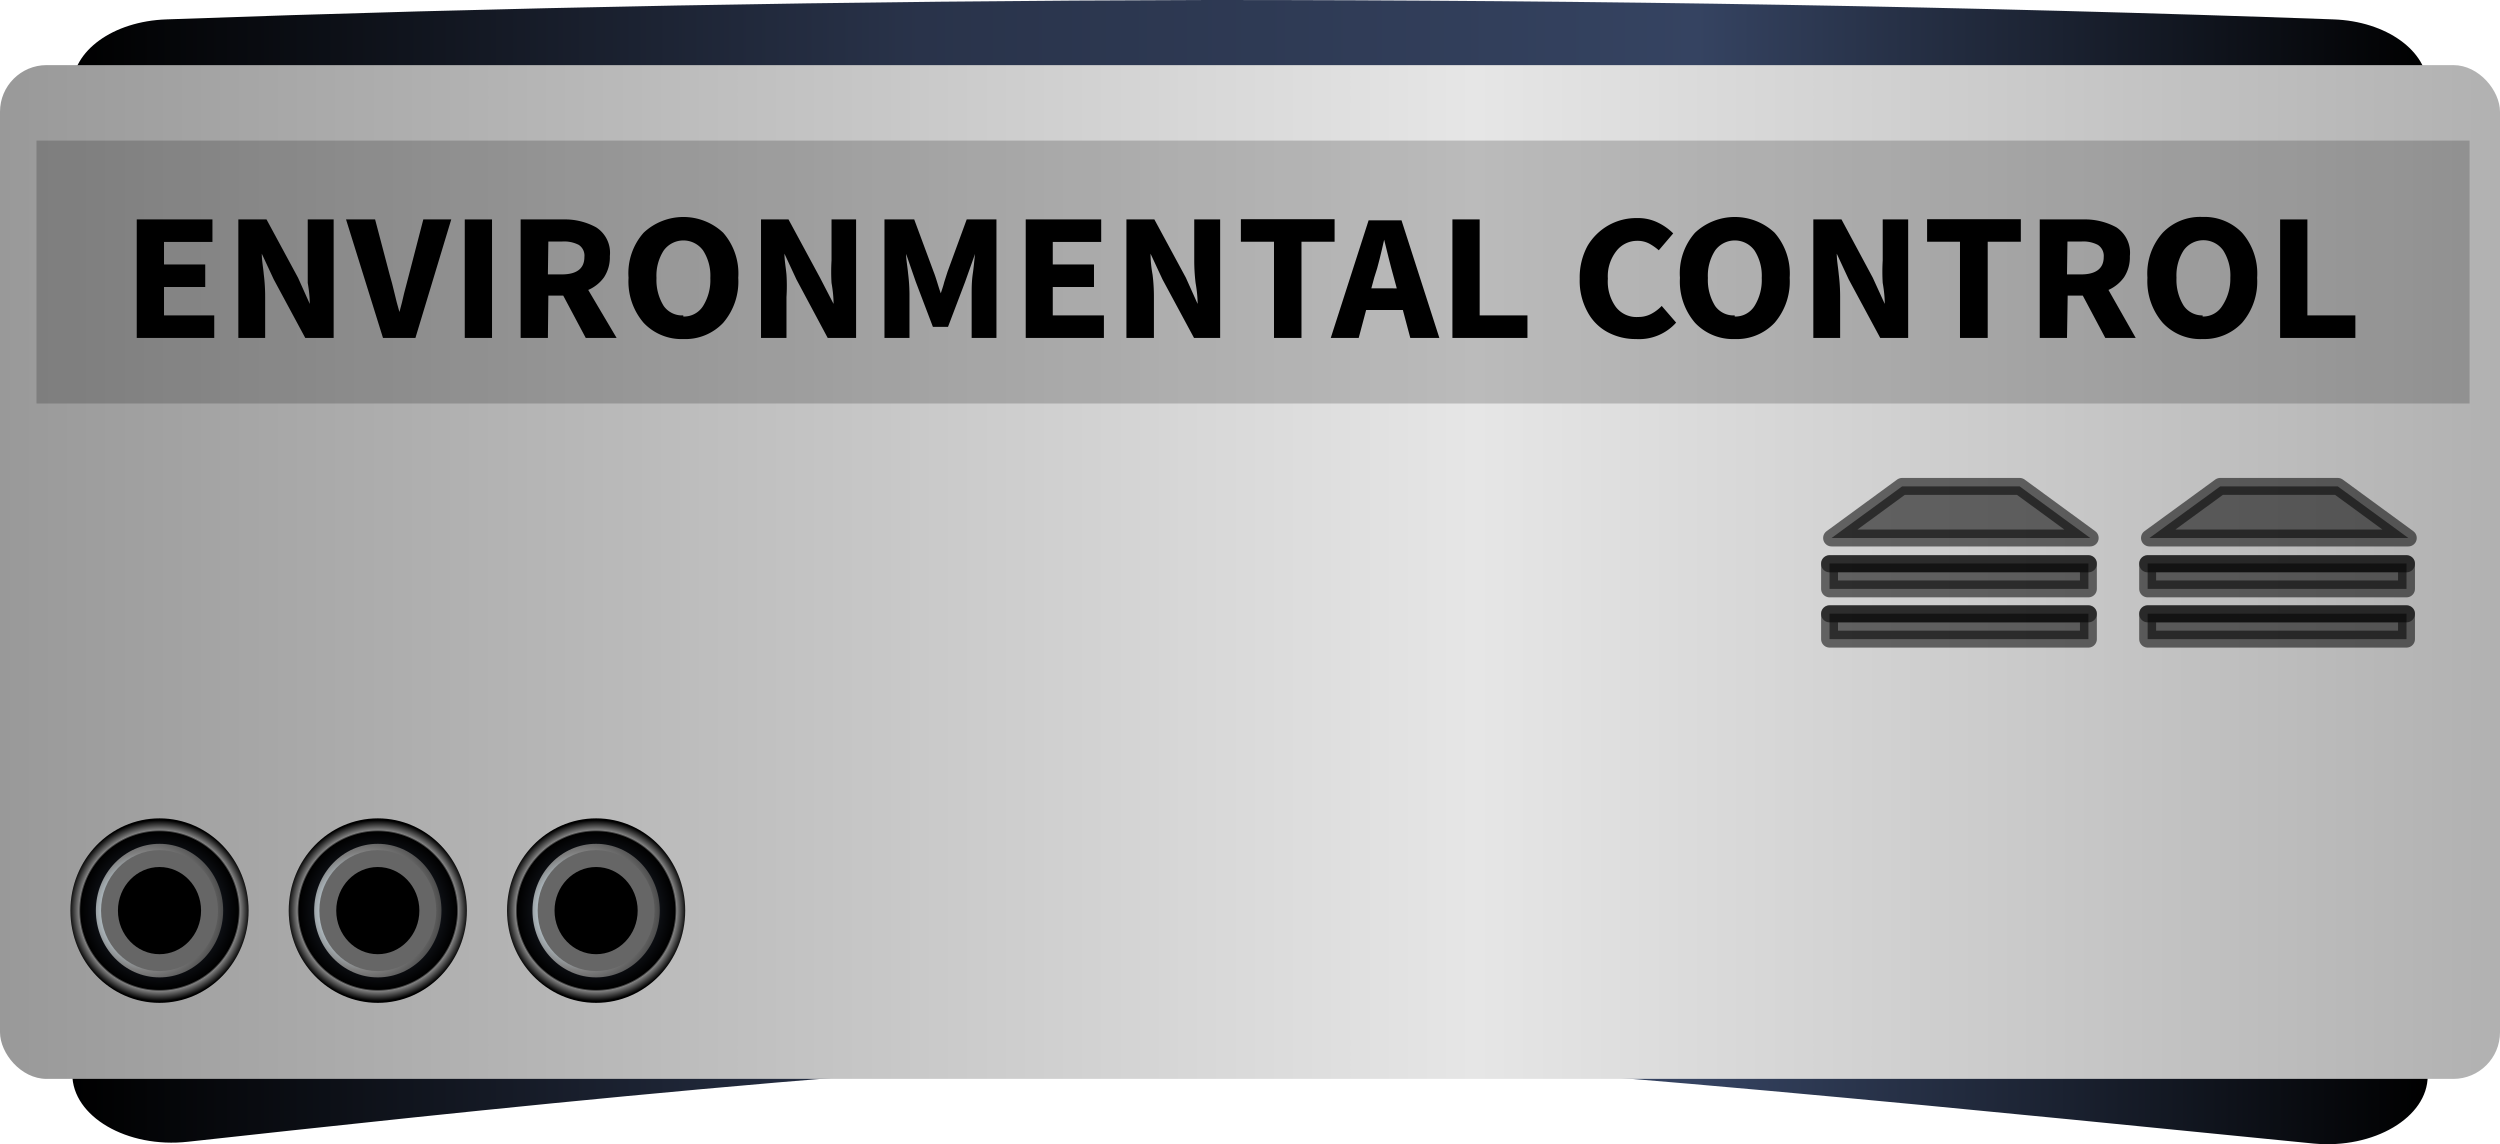 <svg id="Layer_1" data-name="Layer 1" xmlns="http://www.w3.org/2000/svg" xmlns:xlink="http://www.w3.org/1999/xlink" viewBox="0 0 110.97 50.78"><defs><style>.cls-1{fill:url(#linear-gradient);}.cls-2{fill:url(#linear-gradient-2);}.cls-3{stroke:#000;opacity:0.54;}.cls-3,.cls-5,.cls-6,.cls-7,.cls-8{stroke-linejoin:round;}.cls-3,.cls-6{stroke-width:0.75px;}.cls-4{opacity:0.19;}.cls-5,.cls-7,.cls-8{stroke-width:1.13px;}.cls-5{fill:url(#radial-gradient);stroke:url(#radial-gradient-2);}.cls-6{stroke:#666;}.cls-7{fill:url(#radial-gradient-3);stroke:url(#radial-gradient-4);}.cls-8{fill:url(#radial-gradient-5);stroke:url(#radial-gradient-6);}</style><linearGradient id="linear-gradient" x1="3.21" y1="25.39" x2="107.76" y2="25.39" gradientUnits="userSpaceOnUse"><stop offset="0"/><stop offset="0.36" stop-color="#29334a"/><stop offset="0.69" stop-color="#354361"/><stop offset="1"/></linearGradient><linearGradient id="linear-gradient-2" y1="25.39" x2="110.97" y2="25.39" gradientUnits="userSpaceOnUse"><stop offset="0" stop-color="#999"/><stop offset="0.59" stop-color="#e6e6e6"/><stop offset="1" stop-color="#b1b1b1"/></linearGradient><radialGradient id="radial-gradient" cx="358.72" cy="9.77" r="2.24" gradientTransform="translate(-542.34 25.21) scale(1.53 1.56)" gradientUnits="userSpaceOnUse"><stop offset="0" stop-color="#bccbdf"/><stop offset="0.08" stop-color="#333"/><stop offset="0.39" stop-color="#bdcde0"/><stop offset="0.53" stop-color="#bdccd4"/><stop offset="0.75" stop-color="gray"/><stop offset="0.99" stop-color="#4d4d4d"/></radialGradient><radialGradient id="radial-gradient-2" cx="7.08" cy="40.42" r="4.02" gradientUnits="userSpaceOnUse"><stop offset="0.08" stop-color="#9cc0f3"/><stop offset="0.72" stop-color="#0b0d11"/><stop offset="0.87"/><stop offset="0.89" stop-color="gray"/><stop offset="1"/></radialGradient><radialGradient id="radial-gradient-3" cx="365.04" cy="9.77" r="2.24" xlink:href="#radial-gradient"/><radialGradient id="radial-gradient-4" cx="16.77" cy="40.42" r="4.02" xlink:href="#radial-gradient-2"/><radialGradient id="radial-gradient-5" cx="371.37" cy="9.77" r="2.24" xlink:href="#radial-gradient"/><radialGradient id="radial-gradient-6" cx="26.46" cy="40.42" r="4.02" xlink:href="#radial-gradient-2"/></defs><path class="cls-1" d="M107.76,47.76c0,1.84-2.39,3.25-5.06,3-11.22-1.1-37.64-3.86-47.22-3.88-12.67,0-36.62,2.65-47.14,3.8-2.7.3-5.13-1.12-5.13-3V3.87C3.21,2.27,5,.94,7.4.86Q29.51.06,53.65,0q26.12,0,49.92.86c2.36.08,4.19,1.41,4.19,3Z"/><rect class="cls-2" y="2.89" width="110.97" height="45" rx="2.07"/><path class="cls-3" d="M95.41,23.88l3.14-2.29h5.22l3.13,2.29Z"/><rect class="cls-3" x="95.33" y="25.02" width="11.49" height="1.12"/><rect class="cls-3" x="95.33" y="27.25" width="11.49" height="1.12"/><rect class="cls-3" x="95.33" y="25.02" width="11.49" height="0.01"/><rect class="cls-3" x="95.33" y="27.24" width="11.49" height="0.01"/><rect class="cls-4" x="1.62" y="6.24" width="108" height="11.67"/><path d="M6.07,15V9.74H9.43v1H7.28v1H9.11v1H7.28V14H9.51v1Z"/><path d="M10.58,15V9.74h1.25l1.4,2.59.52,1.16h0q0-.42-.09-.93c0-.34,0-.67,0-1V9.74h1.15V15H13.55l-1.4-2.6-.53-1.14h0c0,.29.06.6.09.93a8,8,0,0,1,.06,1V15Z"/><path d="M17,15,15.36,9.74h1.29l.64,2.43c.08.29.16.56.22.84s.14.55.22.84h0q.12-.43.21-.84c.07-.28.14-.55.22-.84l.63-2.43h1.24L18.44,15Z"/><path d="M20.63,15V9.74h1.21V15Z"/><path d="M24.32,15H23.11V9.74H25a2.89,2.89,0,0,1,1.46.35,1.34,1.34,0,0,1,.61,1.28,1.61,1.61,0,0,1-.26.94,1.68,1.68,0,0,1-.7.56L27.37,15H26l-1-1.88h-.66Zm0-2.82h.62c.66,0,1-.26,1-.77a.57.57,0,0,0-.25-.54,1.42,1.42,0,0,0-.73-.15h-.62Z"/><path d="M30.33,15.05a2.31,2.31,0,0,1-1.76-.72,2.81,2.81,0,0,1-.67-2,2.71,2.71,0,0,1,.67-2,2.58,2.58,0,0,1,3.53,0,2.75,2.75,0,0,1,.67,2,2.81,2.81,0,0,1-.67,2A2.31,2.31,0,0,1,30.33,15.05Zm0-1a1,1,0,0,0,.88-.47,2.17,2.17,0,0,0,.32-1.24,2.06,2.06,0,0,0-.32-1.22,1.08,1.08,0,0,0-1.75,0,2.06,2.06,0,0,0-.32,1.22,2.17,2.17,0,0,0,.32,1.24A1,1,0,0,0,30.33,14Z"/><path d="M33.78,15V9.74H35l1.4,2.59L37,13.49h0q0-.42-.09-.93a8.36,8.36,0,0,1,0-1V9.74H38V15H36.74l-1.39-2.6-.53-1.14h0c0,.29.06.6.09.93a7.92,7.92,0,0,1,0,1V15Z"/><path d="M39.26,15V9.74h1.32l.86,2.32c.06.15.11.31.16.47s.1.33.16.49h0c.05-.16.11-.32.15-.49l.15-.47.85-2.32h1.32V15h-1.1V13.05c0-.26,0-.56.05-.9s.07-.63.1-.88h0l-.44,1.24-.76,2h-.67l-.76-2-.43-1.24h0c0,.25.06.55.09.88a7.81,7.81,0,0,1,.06.9V15Z"/><path d="M45.53,15V9.74h3.35v1H46.73v1h1.83v1H46.73V14H49v1Z"/><path d="M50,15V9.74h1.24l1.4,2.59.52,1.16h0q0-.42-.09-.93a8.44,8.44,0,0,1-.06-1V9.74h1.15V15H53l-1.4-2.6-.53-1.14h0q0,.43.09.93a8,8,0,0,1,.06,1V15Z"/><path d="M56.55,15V10.73H55.08v-1h4.16v1H57.77V15Z"/><path d="M62.6,15l-.33-1.24H60.64L60.31,15H59.07l1.68-5.22h1.46L63.89,15ZM61,12.32l-.13.48H62l-.13-.48c-.07-.26-.15-.54-.22-.83s-.14-.58-.21-.85h0c-.06.28-.13.56-.2.85S61.09,12.06,61,12.32Z"/><path d="M64.47,15V9.74h1.21V14H67.8v1Z"/><path d="M72.62,15.05a2.62,2.62,0,0,1-1.25-.3,2.17,2.17,0,0,1-.9-.9,2.86,2.86,0,0,1-.35-1.47,2.93,2.93,0,0,1,.35-1.47A2.54,2.54,0,0,1,71.4,10a2.51,2.51,0,0,1,1.26-.32,2,2,0,0,1,.93.2,2.5,2.5,0,0,1,.68.48l-.64.75a2.38,2.38,0,0,0-.43-.3,1.11,1.11,0,0,0-.52-.12,1.16,1.16,0,0,0-.93.45,1.81,1.81,0,0,0-.38,1.23,1.92,1.92,0,0,0,.35,1.25,1.15,1.15,0,0,0,1,.45,1.21,1.21,0,0,0,.58-.14,1.8,1.8,0,0,0,.46-.35l.64.74A2.2,2.2,0,0,1,72.62,15.05Z"/><path d="M77,15.05a2.31,2.31,0,0,1-1.76-.72,2.81,2.81,0,0,1-.67-2,2.71,2.71,0,0,1,.67-2,2.58,2.58,0,0,1,3.53,0,2.75,2.75,0,0,1,.67,2,2.81,2.81,0,0,1-.67,2A2.31,2.31,0,0,1,77,15.05Zm0-1a1,1,0,0,0,.88-.47,2.17,2.17,0,0,0,.32-1.24,2.06,2.06,0,0,0-.32-1.22,1.08,1.08,0,0,0-1.75,0,2.06,2.06,0,0,0-.32,1.22,2.17,2.17,0,0,0,.32,1.24A1,1,0,0,0,77,14Z"/><path d="M80.49,15V9.74h1.25l1.39,2.59.53,1.16h0q0-.42-.09-.93a8.36,8.36,0,0,1,0-1V9.74H84.7V15H83.46l-1.4-2.6-.53-1.14h0c0,.29.06.6.09.93a8,8,0,0,1,.06,1V15Z"/><path d="M87,15V10.73H85.54v-1H89.7v1H88.23V15Z"/><path d="M91.75,15H90.54V9.74h1.94a2.92,2.92,0,0,1,1.46.35,1.35,1.35,0,0,1,.6,1.28,1.61,1.61,0,0,1-.26.94,1.71,1.71,0,0,1-.69.56L94.8,15H93.45l-1-1.88h-.67Zm0-2.82h.63c.65,0,1-.26,1-.77a.58.58,0,0,0-.26-.54,1.4,1.4,0,0,0-.72-.15h-.63Z"/><path d="M97.77,15.05A2.28,2.28,0,0,1,96,14.33a2.82,2.82,0,0,1-.68-2,2.72,2.72,0,0,1,.68-2,2.3,2.3,0,0,1,1.76-.7,2.33,2.33,0,0,1,1.76.7,2.75,2.75,0,0,1,.67,2,2.81,2.81,0,0,1-.67,2A2.31,2.31,0,0,1,97.77,15.05Zm0-1a1,1,0,0,0,.87-.47A2.17,2.17,0,0,0,99,12.33a2.06,2.06,0,0,0-.32-1.22,1.08,1.08,0,0,0-1.75,0,2.06,2.06,0,0,0-.32,1.22,2.17,2.17,0,0,0,.32,1.24A1,1,0,0,0,97.77,14Z"/><path d="M101.21,15V9.74h1.21V14h2.13v1Z"/><path class="cls-3" d="M81.3,23.88l3.13-2.29h5.22l3.13,2.29Z"/><rect class="cls-3" x="81.21" y="25.02" width="11.49" height="1.12"/><rect class="cls-3" x="81.21" y="27.25" width="11.49" height="1.12"/><rect class="cls-3" x="81.21" y="25.02" width="11.49" height="0.01"/><rect class="cls-3" x="81.21" y="27.24" width="11.49" height="0.01"/><ellipse class="cls-5" cx="7.08" cy="40.42" rx="3.39" ry="3.53"/><ellipse class="cls-6" cx="7.08" cy="40.42" rx="2.22" ry="2.31"/><ellipse class="cls-7" cx="16.77" cy="40.42" rx="3.39" ry="3.53"/><ellipse class="cls-6" cx="16.77" cy="40.42" rx="2.22" ry="2.31"/><ellipse class="cls-8" cx="26.46" cy="40.42" rx="3.39" ry="3.53"/><ellipse class="cls-6" cx="26.46" cy="40.42" rx="2.22" ry="2.31"/></svg>